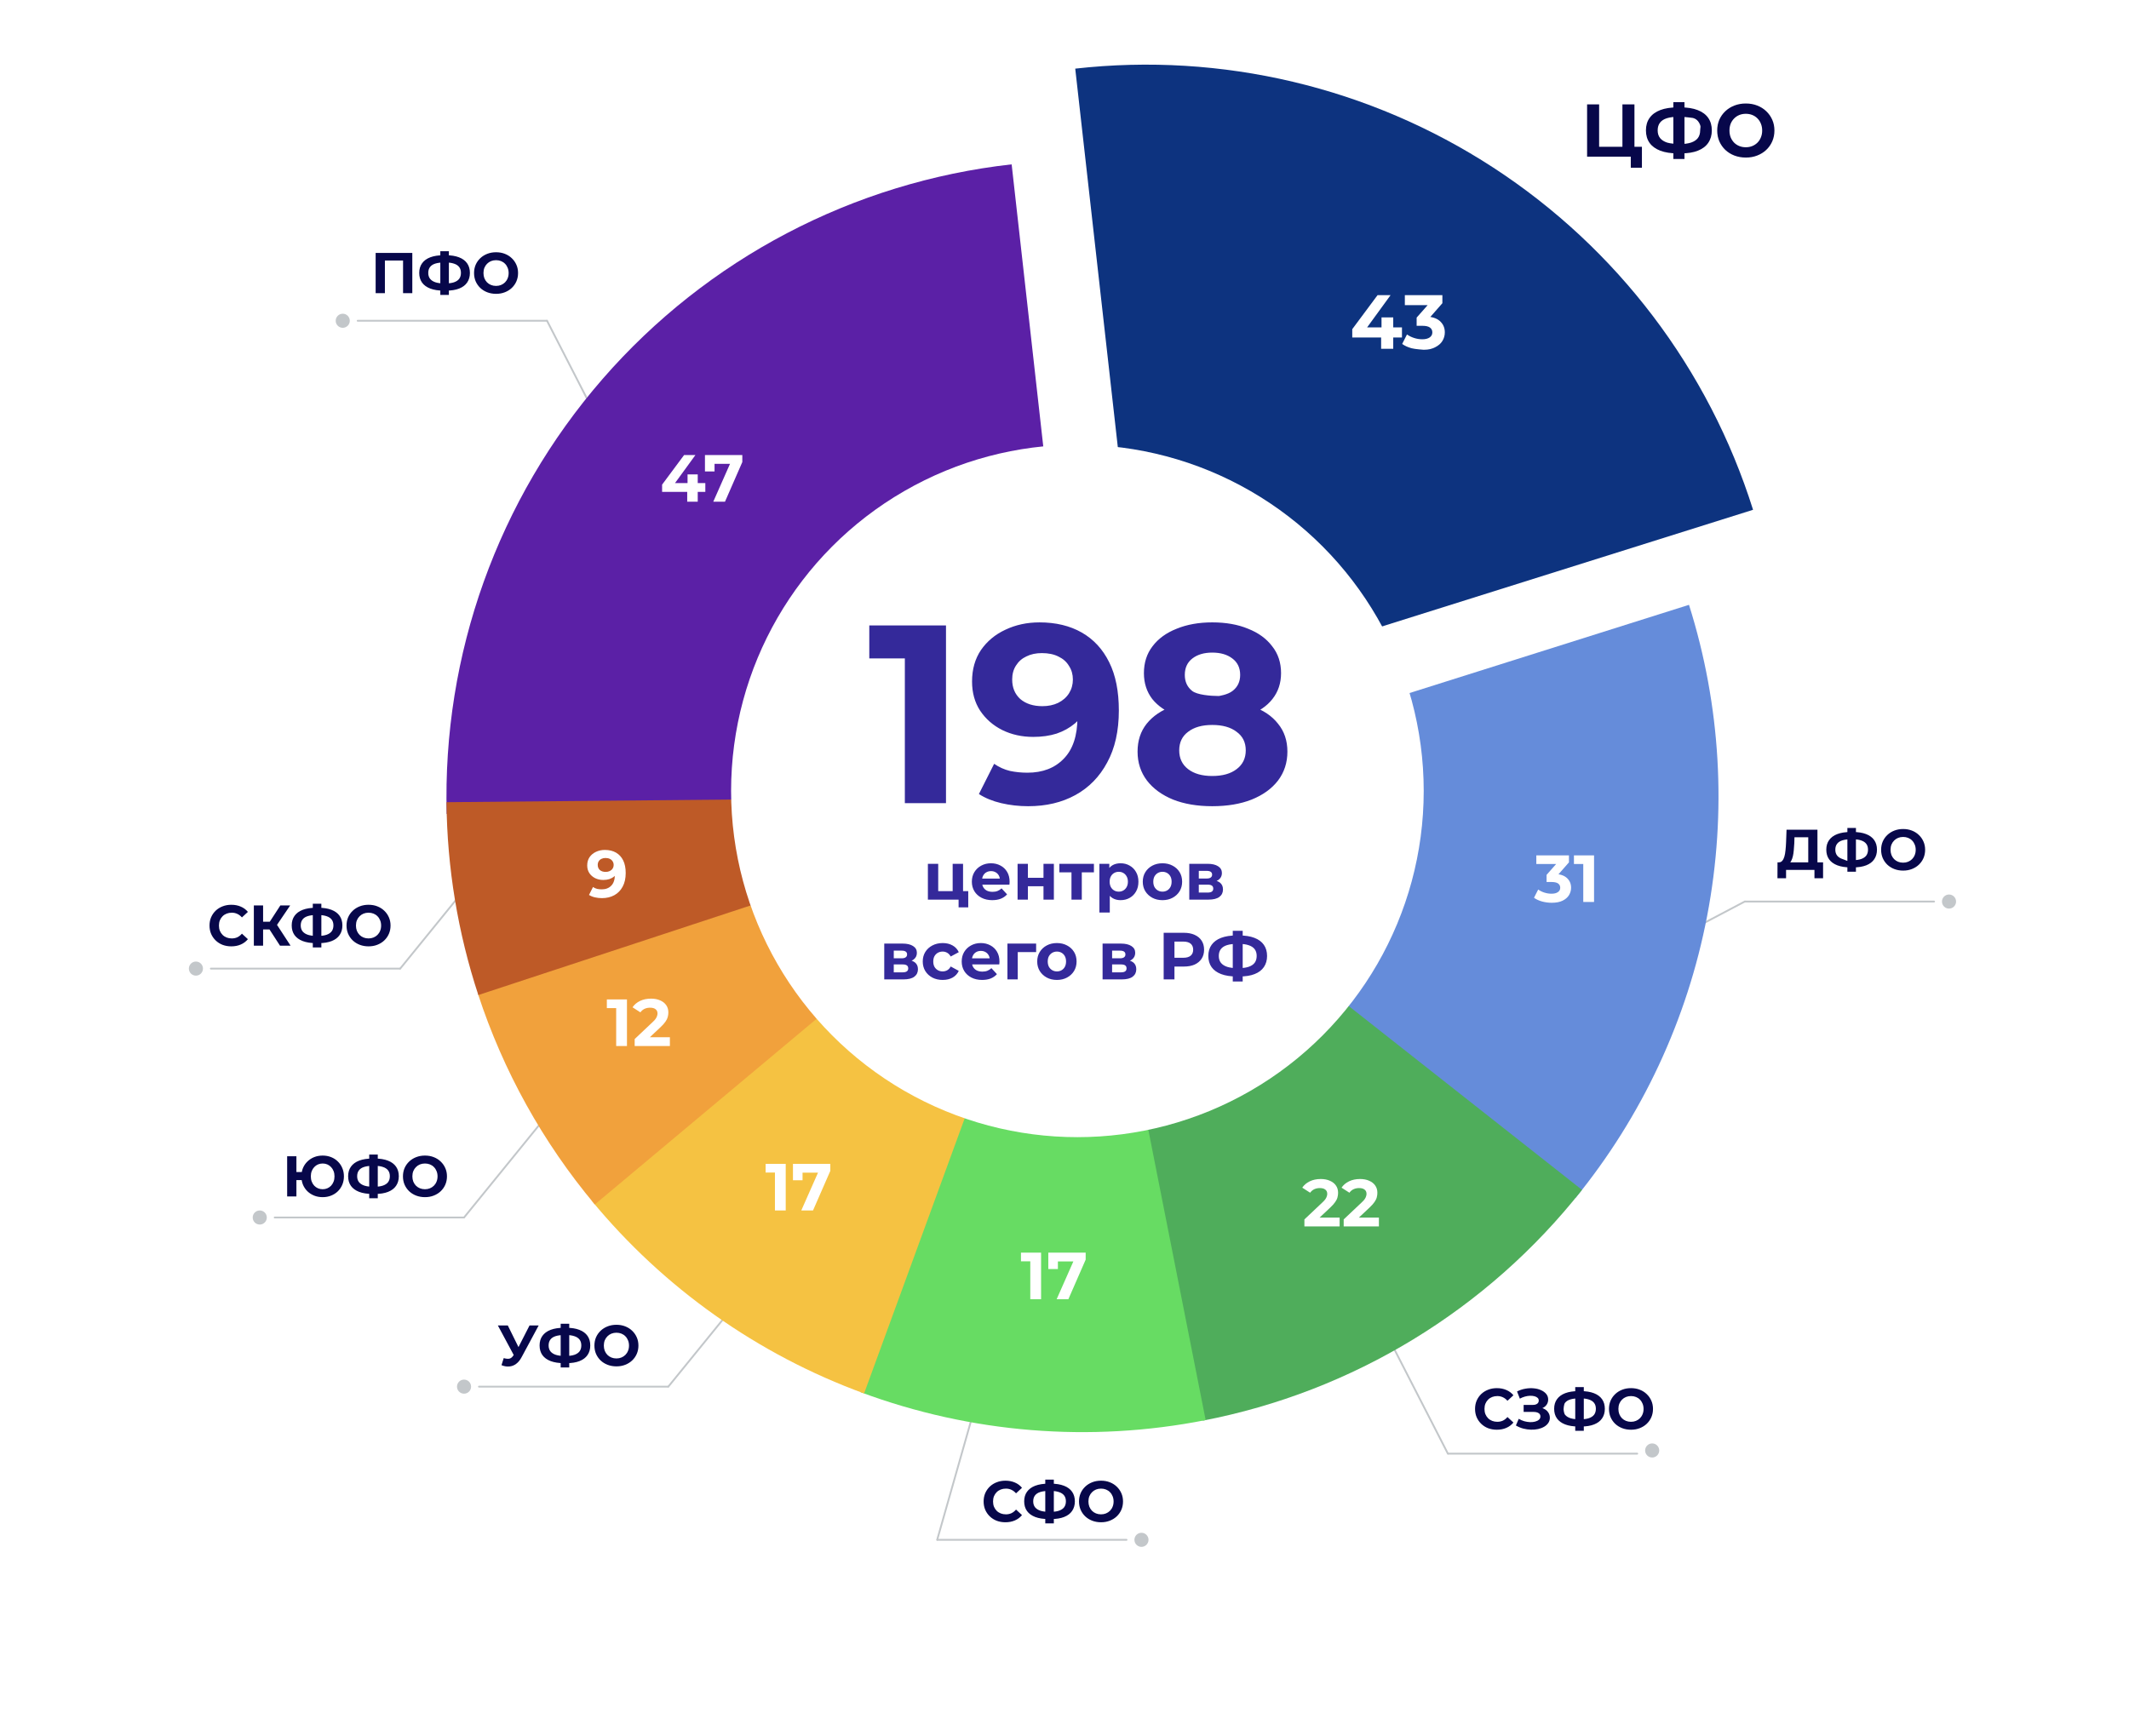 <svg id="round-cfo" xmlns="http://www.w3.org/2000/svg" xmlns:xlink="http://www.w3.org/1999/xlink" viewBox="0 0 667 544" shape-rendering="geometricPrecision" text-rendering="geometricPrecision"><defs><filter id="round-cfo-s-ellipse1-filter" x="-150%" width="400%" y="-150%" height="400%"><feComponentTransfer id="round-cfo-s-ellipse1-filter-opacity-0" result="result"><feFuncA id="round-cfo-s-ellipse1-filter-opacity-0-A" type="table" tableValues="0 1"/></feComponentTransfer></filter><filter id="round-cfo-s-ellipse2-filter" x="-150%" width="400%" y="-150%" height="400%"><feComponentTransfer id="round-cfo-s-ellipse2-filter-opacity-0" result="result"><feFuncA id="round-cfo-s-ellipse2-filter-opacity-0-A" type="table" tableValues="0 1"/></feComponentTransfer></filter><filter id="round-cfo-s-ellipse3-filter" x="-150%" width="400%" y="-150%" height="400%"><feComponentTransfer id="round-cfo-s-ellipse3-filter-opacity-0" result="result"><feFuncA id="round-cfo-s-ellipse3-filter-opacity-0-A" type="table" tableValues="0 1"/></feComponentTransfer></filter><filter id="round-cfo-s-ellipse4-filter" x="-150%" width="400%" y="-150%" height="400%"><feComponentTransfer id="round-cfo-s-ellipse4-filter-opacity-0" result="result"><feFuncA id="round-cfo-s-ellipse4-filter-opacity-0-A" type="table" tableValues="0 1"/></feComponentTransfer></filter><filter id="round-cfo-s-ellipse5-filter" x="-150%" width="400%" y="-150%" height="400%"><feComponentTransfer id="round-cfo-s-ellipse5-filter-opacity-0" result="result"><feFuncA id="round-cfo-s-ellipse5-filter-opacity-0-A" type="table" tableValues="0 1"/></feComponentTransfer></filter><filter id="round-cfo-s-ellipse6-filter" x="-150%" width="400%" y="-150%" height="400%"><feComponentTransfer id="round-cfo-s-ellipse6-filter-opacity-0" result="result"><feFuncA id="round-cfo-s-ellipse6-filter-opacity-0-A" type="table" tableValues="0 1"/></feComponentTransfer></filter><filter id="round-cfo-s-ellipse7-filter" x="-150%" width="400%" y="-150%" height="400%"><feComponentTransfer id="round-cfo-s-ellipse7-filter-opacity-0" result="result"><feFuncA id="round-cfo-s-ellipse7-filter-opacity-0-A" type="table" tableValues="0 1"/></feComponentTransfer></filter><filter id="round-cfo-s-ellipse8-filter" x="-150%" width="400%" y="-150%" height="400%"><feComponentTransfer id="round-cfo-s-ellipse8-filter-opacity-0" result="result"><feFuncA id="round-cfo-s-ellipse8-filter-opacity-0-A" type="table" tableValues="0 1"/></feComponentTransfer></filter></defs><g id="round-cfo-s-g1" transform="translate(49.997 50.521)"><g id="round-cfo-u-pointer" transform="matrix(.287 0 0 0.287 523.438 225.632)"><ellipse id="round-cfo-s-ellipse1" rx="13.291" ry="13.291" transform="matrix(.52 0 0 0.52 129.544 22.167)" filter="url(#round-cfo-s-ellipse1-filter)" fill="#c3c7ca" stroke="#c3c7ca" stroke-width="3" stroke-miterlimit="1"/><line id="round-cfo-u-line-1" x1="39.07" y1="0" x2="-167.37" y2="0" transform="translate(74.171 22.167)" fill="none" stroke="#c3c7ca" stroke-width="2" stroke-linecap="round"/><line id="round-cfo-u-line-2" x1="20.773" y1="-38.916" x2="-89.475" y2="19.21" transform="translate(-114.227 61.084)" fill="none" stroke="#c3c7ca" stroke-width="2" stroke-linecap="round" stroke-linejoin="round"/></g><g id="round-cfo-u-pointer2" transform="matrix(.287 0 0 0.287 447.438 18.632)"><ellipse id="round-cfo-s-ellipse2" rx="13.291" ry="13.291" transform="matrix(.52 0 0 0.52 129.544 22.167)" opacity="0" filter="url(#round-cfo-s-ellipse2-filter)" fill="#c3c7ca" stroke="#c3c7ca" stroke-width="3" stroke-miterlimit="1"/><line id="round-cfo-u-line-12" x1="39.07" y1="0" x2="-167.37" y2="0" transform="translate(74.171 22.167)" opacity="0" fill="none" stroke="#c3c7ca" stroke-width="2" stroke-linecap="round"/><line id="round-cfo-u-line-22" x1="20.773" y1="-38.916" x2="-77.171" y2="152.084" transform="translate(-114.227 61.084)" fill="none" stroke="#c3c7ca" stroke-width="2" stroke-linecap="round" stroke-linejoin="round"/></g><g id="round-cfo-u-pointer3" transform="matrix(-.287 0 0 0.287 94.562 43.632)"><ellipse id="round-cfo-s-ellipse3" rx="13.291" ry="13.291" transform="matrix(.52 0 0 0.52 129.544 22.167)" filter="url(#round-cfo-s-ellipse3-filter)" fill="#c3c7ca" stroke="#c3c7ca" stroke-width="3" stroke-miterlimit="1"/><line id="round-cfo-u-line-13" x1="39.07" y1="0" x2="-167.37" y2="0" transform="translate(74.171 22.167)" fill="none" stroke="#c3c7ca" stroke-width="2" stroke-linecap="round"/><line id="round-cfo-u-line-23" x1="20.773" y1="-38.916" x2="-77.171" y2="152.084" transform="translate(-114.227 61.084)" fill="none" stroke="#c3c7ca" stroke-width="2" stroke-linecap="round" stroke-linejoin="round"/></g><g id="round-cfo-u-pointer4" transform="matrix(.287 0 0-.287 430.438 411.368)"><ellipse id="round-cfo-s-ellipse4" rx="13.291" ry="13.291" transform="matrix(.52 0 0 0.52 129.544 25.648)" filter="url(#round-cfo-s-ellipse4-filter)" fill="#c3c7ca" stroke="#c3c7ca" stroke-width="3" stroke-miterlimit="1"/><line id="round-cfo-u-line-14" x1="39.07" y1="0" x2="-167.37" y2="0" transform="translate(74.171 22.167)" fill="none" stroke="#c3c7ca" stroke-width="2" stroke-linecap="round"/><line id="round-cfo-u-line-24" x1="20.773" y1="-38.916" x2="-77.171" y2="152.084" transform="translate(-114.227 61.084)" fill="none" stroke="#c3c7ca" stroke-width="2" stroke-linecap="round" stroke-linejoin="round"/></g><g id="round-cfo-u-pointer5" transform="matrix(.287 0 0-.287 270.438 438.368)"><ellipse id="round-cfo-s-ellipse5" rx="13.291" ry="13.291" transform="matrix(.52 0 0 0.52 129.544 22.167)" filter="url(#round-cfo-s-ellipse5-filter)" fill="#c3c7ca" stroke="#c3c7ca" stroke-width="3" stroke-miterlimit="1"/><line id="round-cfo-u-line-15" x1="39.07" y1="0" x2="-167.37" y2="0" transform="translate(74.171 22.167)" fill="none" stroke="#c3c7ca" stroke-width="2" stroke-linecap="round"/><line id="round-cfo-u-line-25" x1="20.773" y1="-38.916" x2="79.993" y2="169.284" transform="translate(-114.227 61.084)" fill="none" stroke="#c3c7ca" stroke-width="2" stroke-linecap="round" stroke-linejoin="round"/></g><g id="round-cfo-u-pointer6" transform="matrix(-.287 0 0-.287 132.562 390.368)"><ellipse id="round-cfo-s-ellipse6" rx="13.291" ry="13.291" transform="matrix(.52 0 0 0.52 129.544 22.167)" filter="url(#round-cfo-s-ellipse6-filter)" fill="#c3c7ca" stroke="#c3c7ca" stroke-width="3" stroke-miterlimit="1"/><line id="round-cfo-u-line-16" x1="39.07" y1="0" x2="-167.37" y2="0" transform="translate(74.171 22.167)" fill="none" stroke="#c3c7ca" stroke-width="2" stroke-linecap="round"/><line id="round-cfo-u-line-26" x1="20.773" y1="-38.916" x2="-83.438" y2="89.362" transform="translate(-114.227 61.084)" fill="none" stroke="#c3c7ca" stroke-width="2" stroke-linecap="round" stroke-linejoin="round"/></g><g id="round-cfo-u-pointer7" transform="matrix(-.287 0 0-.287 68.562 337.368)"><ellipse id="round-cfo-s-ellipse7" rx="13.291" ry="13.291" transform="matrix(.52 0 0 0.52 129.544 22.167)" filter="url(#round-cfo-s-ellipse7-filter)" fill="#c3c7ca" stroke="#c3c7ca" stroke-width="3" stroke-miterlimit="1"/><line id="round-cfo-u-line-17" x1="39.07" y1="0" x2="-167.37" y2="0" transform="translate(74.171 22.167)" fill="none" stroke="#c3c7ca" stroke-width="2" stroke-linecap="round"/><line id="round-cfo-u-line-27" x1="20.773" y1="-38.916" x2="-83.438" y2="89.362" transform="translate(-114.227 61.084)" fill="none" stroke="#c3c7ca" stroke-width="2" stroke-linecap="round" stroke-linejoin="round"/></g><g id="round-cfo-u-pointer8" transform="matrix(-.287 0 0-.287 48.562 259.368)"><ellipse id="round-cfo-s-ellipse8" rx="13.291" ry="13.291" transform="matrix(.52 0 0 0.52 129.544 22.167)" filter="url(#round-cfo-s-ellipse8-filter)" fill="#c3c7ca" stroke="#c3c7ca" stroke-width="3" stroke-miterlimit="1"/><line id="round-cfo-u-line-18" x1="39.07" y1="0" x2="-167.37" y2="0" transform="translate(74.171 22.167)" fill="none" stroke="#c3c7ca" stroke-width="2" stroke-linecap="round"/><line id="round-cfo-u-line-28" x1="20.773" y1="-38.916" x2="-83.438" y2="89.362" transform="translate(-114.227 61.084)" fill="none" stroke="#c3c7ca" stroke-width="2" stroke-linecap="round" stroke-linejoin="round"/></g><g id="round-cfo-u-diagram"><g id="round-cfo-u-static" transform="translate(89.155-.261)"><path id="round-cfo-s-path1" d="M0.797,204.802C-0.592,154.86,16.83,106.22,49.611,68.517C82.392,30.815,128.14,6.803,177.79,1.24L199.981,199.261L0.797,204.802Z" fill="#5b20a6"/><g id="round-cfo-u-cfo" transform="translate(20-30)"><path id="round-cfo-u-parh-cfo" d="M177.712,1.248c45.937-5.166,92.241,5.8,130.982,31.021s67.507,63.126,81.373,107.224L199.981,199.261L177.712,1.248Z" fill="#0d337f"/><path id="round-cfo-u-num" d="M359.149,77.887v-2.274l6.885-9.264h3.547l-6.739,9.264-1.648-.48h11.496v2.754h-13.541Zm7.866,3.067v-3.067l.104-2.754v-2.733h3.193v8.555h-3.297Zm11.602.267c0,0-2.326-.149-3.327-.413-1.002-.278-1.85-.668-2.546-1.169l1.315-2.587c.556.403,1.203.723,1.94.96.738.236,1.482.355,2.233.355.848,0,1.516-.167,2.003-.501.487-.334.73-.793.73-1.377c0-.556-.215-.995-.647-1.315-.431-.32-1.126-.48-2.086-.48h-1.544v-2.232l4.069-4.611.375,1.21h-7.657v-2.712h10.224v2.191l-4.048,4.611-1.711-.981h.98c1.795,0,3.151.403,4.069,1.21s1.377,1.843,1.377,3.109c0,.821-.215,1.593-.647,2.316-.431.71-1.092,1.287-1.982,1.732s-1.729.684-3.12.684Z" transform="matrix(1.15 0 0 1.15-148.521-4.063)" fill="#fff"/></g><path id="round-cfo-s-path2" d="M389.998,139.274c9.949,31.513,11.903,65.006,5.688,97.462-6.215,32.457-20.404,62.858-41.291,88.466L199.981,199.261l190.017-59.987Z" fill="#658cda"/><path id="round-cfo-s-path3" d="M356.479,322.603c-29.631,37.596-71.805,63.269-118.81,72.323L199.981,199.261L356.479,322.603Z" fill="#4fad5b"/><path id="round-cfo-s-path4" d="M238.572,394.749c-36.145,7.136-73.561,4.11-108.09-8.74l69.499-186.748l38.591,195.488Z" fill="#67dc63"/><path id="round-cfo-s-path5" d="M131.561,386.407c-33.328-12.184-62.797-33.048-85.363-60.434L199.981,199.261l-68.42,187.146Z" fill="#f5c242"/><path id="round-cfo-s-path6" d="M47.197,327.176c-16.283-19.449-28.703-41.828-36.593-65.935l189.377-61.98L47.197,327.176Z" fill="#f1a13c"/><path id="round-cfo-s-path7" d="M10.706,261.551c-6.42-19.509-9.786-39.893-9.977-60.43L199.981,199.261L10.706,261.551Z" fill="#be5a27"/></g></g><g id="round-cfo-u-num2"><path id="round-cfo-u-num4" d="M428.656,232.378c-1.015,0-2.024-.132-3.025-.397-1.002-.278-1.85-.667-2.546-1.168l1.315-2.587c.556.403,1.203.723,1.94.959.737.237,1.481.355,2.233.355.848,0,1.516-.167,2.003-.501.486-.333.73-.792.73-1.377c0-.556-.216-.994-.647-1.314s-1.127-.48-2.086-.48h-1.544v-2.233l4.068-4.611.376,1.21h-7.658v-2.712h10.224v2.191l-4.048,4.611-1.711-.981h.981c1.794,0,3.151.404,4.069,1.21.918.807,1.377,1.844,1.377,3.109c0,.821-.216,1.593-.647,2.316-.431.71-1.092,1.287-1.982,1.732s-2.031.668-3.422.668Zm9.865-.251v-13.353l1.46,1.46h-4.381v-2.712h6.301v14.605h-3.38Z" transform="translate(7.507 0)" fill="#fff"/><path id="round-cfo-u-num5" d="M362.543,333.796v-2.191l5.633-5.32c.445-.404.772-.765.981-1.085.208-.32.348-.612.417-.877.084-.264.125-.507.125-.73c0-.584-.201-1.029-.605-1.335-.389-.32-.967-.48-1.732-.48-.612,0-1.182.118-1.711.355-.514.236-.952.605-1.314,1.105l-2.462-1.585c.556-.835,1.335-1.496,2.337-1.982c1.001-.487,2.156-.731,3.463-.731c1.085,0,2.031.181,2.838.543.821.347,1.454.841,1.899,1.481.459.64.688,1.405.688,2.295c0,.473-.062.946-.188,1.419-.111.459-.347.946-.709,1.461-.348.514-.862,1.092-1.544,1.731l-4.674,4.403-.647-1.231h8.242v2.754h-11.037Zm12.307,0v-2.191l5.633-5.32c.445-.404.772-.765.981-1.085s.348-.612.417-.877c.084-.264.125-.507.125-.73c0-.584-.201-1.029-.605-1.335-.389-.32-.966-.48-1.731-.48-.613,0-1.183.118-1.711.355-.515.236-.953.605-1.315,1.105l-2.462-1.585c.556-.835,1.335-1.496,2.337-1.982c1.001-.487,2.156-.731,3.463-.731c1.085,0,2.031.181,2.838.543.821.347,1.454.841,1.899,1.481.459.64.688,1.405.688,2.295c0,.473-.062.946-.187,1.419-.112.459-.348.946-.71,1.461-.348.514-.862,1.092-1.544,1.731l-4.674,4.403-.646-1.231h8.241v2.754h-11.037Z" transform="translate(-3.881 0)" fill="#fff"/><path id="round-cfo-u-num6" d="M271.156,356.623v-13.354l1.46,1.46h-4.381v-2.712h6.301v14.606h-3.38Zm8.254,0l5.884-13.312.876,1.46h-7.866l1.503-1.586v3.965h-3.005v-5.133h11.705v2.191l-5.425,12.415h-3.672Z" transform="translate(1.629 0)" fill="#fff"/><path id="round-cfo-u-num7" d="M187.758,328.802v-13.353l1.46,1.46h-4.382v-2.712h6.302v14.605h-3.38Zm8.254,0l5.884-13.311.876,1.46h-7.866l1.502-1.586v3.965h-3.004v-5.133h11.705v2.191l-5.425,12.414h-3.672Z" transform="translate(5.028 0)" fill="#fff"/><path id="round-cfo-u-num8" d="M148.626,277.273v-13.354l1.461,1.461h-4.382v-2.713h6.301v14.606h-3.38Zm5.792,0v-2.191l5.634-5.32c.445-.404.772-.766.98-1.085.209-.32.348-.612.418-.877.083-.264.125-.507.125-.73c0-.584-.202-1.029-.605-1.335-.39-.32-.967-.48-1.732-.48-.612,0-1.182.118-1.711.354-.515.237-.953.605-1.314,1.106l-2.462-1.586c.556-.834,1.335-1.495,2.336-1.982c1.002-.487,2.156-.73,3.464-.73c1.085,0,2.031.181,2.838.543.82.347,1.453.841,1.898,1.481.459.64.689,1.405.689,2.295c0,.473-.063.946-.188,1.419-.111.459-.348.946-.709,1.46-.348.515-.863,1.092-1.544,1.732l-4.674,4.403-.647-1.231h8.242v2.754h-11.038Z" transform="translate(-5.58 0)" fill="#fff"/><path id="round-cfo-u-num9" d="M138.386,215.819c1.349,0,2.511.278,3.484.834.974.557,1.725,1.37,2.254,2.441.528,1.058.793,2.379.793,3.965c0,1.683-.32,3.109-.96,4.277-.626,1.169-1.495,2.059-2.608,2.671s-2.407.918-3.881.918c-.765,0-1.502-.084-2.212-.25-.709-.167-1.321-.418-1.836-.752l1.252-2.483c.403.279.835.473,1.294.585.459.097.939.146,1.439.146c1.252,0,2.247-.383,2.984-1.148.751-.765,1.127-1.899,1.127-3.401c0-.25-.007-.528-.021-.834s-.049-.612-.104-.918l.918.876c-.237.542-.571,1.001-1.002,1.377-.431.362-.932.64-1.502.835-.571.18-1.21.271-1.92.271-.932,0-1.78-.188-2.545-.564-.751-.375-1.357-.904-1.816-1.585-.445-.682-.667-1.482-.667-2.4c0-1.001.243-1.864.73-2.587.501-.723,1.168-1.28,2.003-1.669.849-.404,1.781-.605,2.796-.605Zm.209,2.524c-.487,0-.911.091-1.273.272-.362.166-.647.417-.856.751-.208.32-.313.702-.313,1.147c0,.668.223,1.204.668,1.607.459.389,1.064.584,1.815.584.487,0,.918-.09,1.294-.271.389-.195.689-.459.897-.793.209-.334.313-.709.313-1.127c0-.417-.104-.786-.313-1.106-.195-.333-.48-.591-.855-.772-.376-.194-.835-.292-1.377-.292Z" transform="translate(1.113 0)" fill="#fff"/><path id="round-cfo-u-num10" d="M160.495,103.621v-2.275l6.885-9.264h3.547l-6.739,9.264-1.649-.48h11.497v2.755h-13.541Zm7.866,3.067v-3.067l.104-2.755v-2.733h3.192v8.555h-3.296Zm8.167,0l5.884-13.312.876,1.46h-7.866l1.503-1.586v3.964h-3.005v-5.133h11.705v2.191L180.2,106.688h-3.672Z" transform="translate(-3.06 0)" fill="#fff"/></g><g id="round-cfo-s-g2" transform="translate(0 0)"><path id="round-cfo-s-path8" d="M427.824,17v-12.6h2.898v10.224h5.616v-10.224h2.898v12.6h-11.412Zm10.53,2.664v-3.348l.63.684h-2.646v-2.376h4.698v5.04h-2.682Zm11.265-3.456c-1.632,0-3.018-.216-4.158-.648-1.128-.432-1.986-1.056-2.574-1.872-.588-.828-.882-1.836-.882-3.024s.294-2.19.882-3.006c.588-.828,1.446-1.458,2.574-1.89c1.14-.432,2.526-.648,4.158-.648.024,0,.09,0,.198,0c.12,0,.234,0,.342,0c.12,0,.186,0,.198,0c1.62,0,2.988.216,4.104.648c1.128.432,1.98,1.062,2.556,1.89s.864,1.83.864,3.006c0,1.164-.288,2.166-.864,3.006-.564.828-1.398,1.458-2.502,1.89-1.092.432-2.43.648-4.014.648-.036,0-.12,0-.252,0s-.264,0-.396,0c-.12,0-.198,0-.234,0Zm.738-2.25c0,0-.384,0-.324,0s.102,0,.126,0c1.104,0,2.016-.12,2.736-.36.732-.252,1.278-.618,1.638-1.098.36-.492.54-1.11.54-1.854s.302-.81-.269-1.836-1.566-1.152-1.566-1.152-1.963-.27-3.043-.27c-.024,0-.072,0-.144,0-.06,0-.114,0-.162,0-1.14,0-2.082.114-2.826.342s-1.302.588-1.674,1.08c-.372.48-.558,1.098-.558,1.854s.198,1.38.594,1.872c.396.48.966.84,1.71,1.08.756.228,2.142.342,3.222.342Zm-1.746.486q0,0,0-10.584h2.682v13.698c0,0-2.682,0-2.682,0s0-3.114,0-3.114Zm17.481,2.772c-.996,0-1.92-.162-2.772-.486-.84-.324-1.572-.78-2.196-1.368-.612-.588-1.092-1.278-1.44-2.07-.336-.792-.504-1.656-.504-2.592s.168-1.8.504-2.592c.348-.792.834-1.482,1.458-2.07s1.356-1.044,2.196-1.368s1.752-.486,2.736-.486c.996,0,1.908.162,2.736.486.84.324,1.566.78,2.178,1.368.624.588,1.11,1.278,1.458,2.07.348.78.522,1.644.522,2.592c0,.936-.174,1.806-.522,2.61-.348.792-.834,1.482-1.458,2.07-.612.576-1.338,1.026-2.178,1.35-.828.324-1.734.486-2.718.486Zm-.018-2.484c.564,0,1.08-.096,1.548-.288.48-.192.9-.468,1.26-.828s.636-.786.828-1.278c.204-.492.306-1.038.306-1.638s-.102-1.146-.306-1.638c-.192-.492-.468-.918-.828-1.278-.348-.36-.762-.636-1.242-.828s-1.002-.288-1.566-.288-1.086.096-1.566.288c-.468.192-.882.468-1.242.828s-.642.786-.846,1.278c-.192.492-.288,1.038-.288,1.638c0,.588.096,1.134.288,1.638.204.492.48.918.828,1.278.36.36.78.636,1.26.828s1.002.288,1.566.288Z" transform="matrix(1.3 0 0 1.3-108.943-23.529)" fill="#07074a"/><path id="round-cfo-s-path9" d="M528.068,249.774v-7.918h-4.32l-.054,1.836c-.036.78-.09,1.518-.162,2.214-.06.696-.156,1.332-.288,1.908-.132.564-.306,1.044-.522,1.44-.204.396-.462.678-.774.846l-3.114-.396c.432.012.786-.138,1.062-.45.288-.312.516-.75.684-1.314.168-.576.288-1.248.36-2.016.084-.768.144-1.602.18-2.502l.144-3.942h9.684v11.304l-2.88-1.01ZM518.42,254.69l.018-4.986h14.274v4.986h-2.7v-2.61h-8.892v2.61h-2.7Zm22.915-3.402c-1.632,0-3.018-.216-4.158-.648-1.128-.432-1.986-1.056-2.574-1.872-.588-.828-.882-1.836-.882-3.024s.294-2.19.882-3.006c.588-.828,1.446-1.458,2.574-1.89c1.14-.432,2.526-.648,4.158-.648.024,0,.09,0,.198,0c.12,0,.234,0,.342,0c.12,0,.186,0,.198,0c1.62,0,2.988.216,4.104.648c1.128.432,1.98,1.062,2.556,1.89s.864,1.83.864,3.006c0,1.164-.288,2.166-.864,3.006-.564.828-1.398,1.458-2.502,1.89-1.092.432-2.43.648-4.014.648-.036,0-.12,0-.252,0s-.264,0-.396,0c-.12,0-.198,0-.234,0Zm0-1.881c0,0,.354-.369.414-.369s.102,0,.126,0c1.104,0,2.016-.12,2.736-.36.732-.252,1.278-.618,1.638-1.098.36-.492.54-1.11.54-1.854s-.186-1.356-.558-1.836-.918-.834-1.638-1.062c-.708-.24-1.602-.36-2.682-.36-.024,0-.072,0-.144,0-.06,0-.114,0-.162,0-1.14,0-2.082.114-2.826.342s-1.302.588-1.674,1.08c-.372.48-.558,1.098-.558,1.854s.198,1.38.594,1.872c.396.48.966.84,1.71,1.08.756.228,1.404.711,2.484.711ZM540.327,252.638v-13.698h2.682v13.698h-2.682Zm17.482-.342c-.996,0-1.92-.162-2.772-.486-.84-.324-1.572-.78-2.196-1.368-.612-.588-1.092-1.278-1.44-2.07-.336-.792-.504-1.656-.504-2.592s.168-1.8.504-2.592c.348-.792.834-1.482,1.458-2.07s1.356-1.044,2.196-1.368s1.752-.486,2.736-.486c.996,0,1.908.162,2.736.486.84.324,1.566.78,2.178,1.368.624.588,1.11,1.278,1.458,2.07.348.78.522,1.644.522,2.592c0,.936-.174,1.806-.522,2.61-.348.792-.834,1.482-1.458,2.07-.612.576-1.338,1.026-2.178,1.35-.828.324-1.734.486-2.718.486Zm-.018-2.484c.564,0,1.08-.096,1.548-.288.48-.192.9-.468,1.26-.828s.636-.786.828-1.278c.204-.492.306-1.038.306-1.638s-.102-1.146-.306-1.638c-.192-.492-.468-.918-.828-1.278-.348-.36-.762-.636-1.242-.828s-1.002-.288-1.566-.288-1.086.096-1.566.288c-.468.192-.882.468-1.242.828s-.642.786-.846,1.278c-.192.492-.288,1.038-.288,1.638c0,.588.096,1.134.288,1.638.204.492.48.918.828,1.278.36.36.78.636,1.26.828s1.002.288,1.566.288Z" transform="translate(-11.552-30)" fill="#07074a"/><path id="round-cfo-s-path10" d="M412.351,415.042c-.972,0-1.878-.156-2.718-.468-.828-.324-1.548-.78-2.16-1.368s-1.092-1.278-1.44-2.07c-.336-.792-.504-1.662-.504-2.61s.168-1.818.504-2.61c.348-.792.828-1.482,1.44-2.07.624-.588,1.35-1.038,2.178-1.35.828-.324,1.734-.486,2.718-.486c1.092,0,2.076.192,2.952.576.888.372,1.632.924,2.232,1.656l-1.872,1.728c-.432-.492-.912-.858-1.44-1.098-.528-.252-1.104-.378-1.728-.378-.588,0-1.128.096-1.62.288s-.918.468-1.278.828-.642.786-.846,1.278c-.192.492-.288,1.038-.288,1.638s.096,1.146.288,1.638c.204.492.486.918.846,1.278s.786.636,1.278.828s1.032.288,1.62.288c.624,0,1.2-.12,1.728-.36.528-.252,1.008-.63,1.44-1.134l1.872,1.728c-.6.732-1.344,1.29-2.232,1.674-.876.384-1.866.576-2.97.576Zm5.969-1.332l.9-2.088c.54.324,1.116.576,1.728.756.624.168,1.23.264,1.818.288.6.012,1.14-.048,1.62-.18.492-.132.882-.33,1.17-.594.3-.264.45-.6.45-1.008c0-.48-.198-.834-.594-1.062-.396-.24-.924-.36-1.584-.36h-3.078v-2.196h2.862c.588,0,1.044-.12,1.368-.36.336-.24.504-.57.504-.99c0-.36-.12-.648-.36-.864-.24-.228-.57-.396-.99-.504-.408-.108-.87-.156-1.386-.144s-1.05.096-1.602.252-1.08.372-1.584.648l-.882-2.25c.816-.42,1.674-.708,2.574-.864.912-.168,1.788-.21,2.628-.126.852.072,1.62.264,2.304.576.684.3,1.23.696,1.638,1.188s.612,1.074.612,1.746c0,.6-.156,1.134-.468,1.602s-.75.828-1.314,1.08c-.552.252-1.188.378-1.908.378l.072-.648c.84,0,1.566.144,2.178.432.624.276,1.104.666,1.44,1.17.348.492.522,1.062.522,1.71c0,.6-.162,1.14-.486,1.62-.312.468-.744.864-1.296,1.188s-1.182.564-1.89.72-1.464.222-2.268.198c-.792-.024-1.59-.138-2.394-.342-.804-.216-1.572-.54-2.304-.972Zm19.606.324c-1.632,0-3.018-.216-4.158-.648-1.128-.432-1.986-1.056-2.574-1.872-.588-.828-.882-1.836-.882-3.024s.294-2.19.882-3.006c.588-.828,1.446-1.458,2.574-1.89c1.14-.432,2.526-.648,4.158-.648.024,0,.09,0,.198,0c.12,0,.234,0,.342,0c.12,0,.186,0,.198,0c1.62,0,2.988.216,4.104.648c1.128.432,1.98,1.062,2.556,1.89s.864,1.83.864,3.006c0,1.164-.288,2.166-.864,3.006-.564.828-1.398,1.458-2.502,1.89-1.092.432-2.43.648-4.014.648-.036,0-.12,0-.252,0s-.264,0-.396,0c-.12,0-.198,0-.234,0Zm.27-2.25c.036,0,.084,0,.144,0s.102,0,.126,0c1.104,0,2.016-.12,2.736-.36.732-.252,1.278-.618,1.638-1.098.36-.492.54-1.11.54-1.854s-.186-1.356-.558-1.836-.918-.834-1.638-1.062c-.708-.24-1.602-.36-2.682-.36-.024,0-.072,0-.144,0-.06,0-.114,0-.162,0-1.14,0-2.082.114-2.826.342s-1.302.588-1.674,1.08c-.372.48-.437,1.998-.437,1.998s.077,1.236.473,1.728c.396.48.966.84,1.71,1.08.756.228,1.674.342,2.754.342Zm-1.278,3.6v-13.698h2.682v13.698h-2.682Zm17.482-.342c-.996,0-1.92-.162-2.772-.486-.84-.324-1.572-.78-2.196-1.368-.612-.588-1.092-1.278-1.44-2.07-.336-.792-.504-1.656-.504-2.592s.168-1.8.504-2.592c.348-.792.834-1.482,1.458-2.07s1.356-1.044,2.196-1.368s1.752-.486,2.736-.486c.996,0,1.908.162,2.736.486.84.324,1.566.78,2.178,1.368.624.588,1.11,1.278,1.458,2.07.348.78.522,1.644.522,2.592c0,.936-.174,1.806-.522,2.61-.348.792-.834,1.482-1.458,2.07-.612.576-1.338,1.026-2.178,1.35-.828.324-1.734.486-2.718.486Zm-.018-2.484c.564,0,1.08-.096,1.548-.288.48-.192.9-.468,1.26-.828s.636-.786.828-1.278c.204-.492.306-1.038.306-1.638s-.102-1.146-.306-1.638c-.192-.492-.468-.918-.828-1.278-.348-.36-.762-.636-1.242-.828s-1.002-.288-1.566-.288-1.086.096-1.566.288c-.468.192-.882.468-1.242.828s-.642.786-.846,1.278c-.192.492-.288,1.038-.288,1.638c0,.588.096,1.134.288,1.638.204.492.48.918.828,1.278.36.36.78.636,1.26.828s1.002.288,1.566.288Z" transform="translate(6.598-17.535)" fill="#07074a"/><path id="round-cfo-s-path11" d="M261.465,437.994c-.972,0-1.878-.156-2.718-.468-.828-.324-1.548-.78-2.16-1.368s-1.092-1.278-1.44-2.07c-.336-.792-.504-1.662-.504-2.61s.168-1.818.504-2.61c.348-.792.828-1.482,1.44-2.07.624-.588,1.35-1.038,2.178-1.35.828-.324,1.734-.486,2.718-.486c1.092,0,2.076.192,2.952.576.888.372,1.632.924,2.232,1.656l-1.872,1.728c-.432-.492-.912-.858-1.44-1.098-.528-.252-1.104-.378-1.728-.378-.588,0-1.128.096-1.62.288s-.918.468-1.278.828-.642.786-.846,1.278c-.192.492-.288,1.038-.288,1.638s.096,1.146.288,1.638c.204.492.486.918.846,1.278s.786.636,1.278.828s1.032.288,1.62.288c.624,0,1.2-.12,1.728-.36.528-.252,1.008-.63,1.44-1.134l1.872,1.728c-.6.732-1.344,1.29-2.232,1.674-.876.384-1.866.576-2.97.576Zm13.499-1.008c-1.632,0-3.018-.216-4.158-.648-1.128-.432-1.986-1.056-2.574-1.872-.588-.828-.882-1.836-.882-3.024s.294-2.19.882-3.006c.588-.828,1.446-1.458,2.574-1.89c1.14-.432,2.526-.648,4.158-.648.024,0,.09,0,.198,0c.12,0,.234,0,.342,0c.12,0,.186,0,.198,0c1.62,0,2.988.216,4.104.648c1.128.432,1.98,1.062,2.556,1.89s.864,1.83.864,3.006c0,1.164-.288,2.166-.864,3.006-.564.828-1.398,1.458-2.502,1.89-1.092.432-2.43.648-4.014.648-.036,0-.12,0-.252,0s-.264,0-.396,0c-.12,0-.198,0-.234,0Zm.27-2.25c.036,0,.084,0,.144,0s.102,0,.126,0c1.104,0,2.016-.12,2.736-.36.732-.252,1.278-.618,1.638-1.098.36-.492.54-1.11.54-1.854s-.186-1.356-.558-1.836-.918-.834-1.638-1.062c-.708-.24-1.602-.36-2.682-.36-.024,0-.072,0-.144,0-.06,0-.114,0-.162,0-1.14,0-2.082.114-2.826.342s-1.302.588-1.674,1.08c-.372.48-.558,1.098-.558,1.854s.198,1.38.594,1.872c.396.48.966.84,1.71,1.08.756.228,1.674.342,2.754.342Zm-1.278,3.6v-13.698h2.682v13.698h-2.682Zm17.482-.342c-.996,0-1.92-.162-2.772-.486-.84-.324-1.572-.78-2.196-1.368-.612-.588-1.092-1.278-1.44-2.07-.336-.792-.504-1.656-.504-2.592s.168-1.8.504-2.592c.348-.792.834-1.482,1.458-2.07s1.356-1.044,2.196-1.368s1.752-.486,2.736-.486c.996,0,1.908.162,2.736.486.84.324,1.566.78,2.178,1.368.624.588,1.11,1.278,1.458,2.07.348.78.522,1.644.522,2.592c0,.936-.174,1.806-.522,2.61-.348.792-.834,1.482-1.458,2.07-.612.576-1.338,1.026-2.178,1.35-.828.324-1.734.486-2.718.486Zm-.018-2.484c.564,0,1.08-.096,1.548-.288.48-.192.9-.468,1.26-.828s.636-.786.828-1.278c.204-.492.306-1.038.306-1.638s-.102-1.146-.306-1.638c-.192-.492-.468-.918-.828-1.278-.348-.36-.762-.636-1.242-.828s-1.002-.288-1.566-.288-1.086.096-1.566.288c-.468.192-.882.468-1.242.828s-.642.786-.846,1.278c-.192.492-.288,1.038-.288,1.638c0,.588.096,1.134.288,1.638.204.492.48.918.828,1.278.36.36.78.636,1.26.828s1.002.288,1.566.288Z" transform="translate(3.522-11.487)" fill="#07074a"/><path id="round-cfo-s-path12" d="M110.168,395.063c.696.204,1.278.264,1.746.18.48-.096.906-.432,1.278-1.008l.612-.918.27-.306l4.176-8.172h2.862l-5.364,9.972c-.48.9-1.05,1.59-1.71,2.07-.648.48-1.362.75-2.142.81-.78.072-1.59-.066-2.43-.414l.702-2.214Zm3.852.378l-5.688-10.602h3.114l4.176,8.46-1.602,2.142Zm14.997,1.206c-1.632,0-3.018-.216-4.158-.648-1.128-.432-1.986-1.056-2.574-1.872-.588-.828-.882-1.836-.882-3.024s.294-2.19.882-3.006c.588-.828,1.446-1.458,2.574-1.89c1.14-.432,2.526-.648,4.158-.648.024,0,.09,0,.198,0c.12,0,.234,0,.342,0c.12,0,.186,0,.198,0c1.62,0,2.988.216,4.104.648c1.128.432,1.98,1.062,2.556,1.89s.864,1.83.864,3.006c0,1.164-.288,2.166-.864,3.006-.564.828-1.398,1.458-2.502,1.89-1.092.432-2.43.648-4.014.648-.036,0-.12,0-.252,0s-.264,0-.396,0c-.12,0-.198,0-.234,0Zm.27-2.25c.036,0,.084,0,.144,0s.102,0,.126,0c1.104,0,2.016-.12,2.736-.36.732-.252,1.278-.618,1.638-1.098.36-.492.54-1.11.54-1.854s-.186-1.356-.558-1.836-.918-.834-1.638-1.062c-.708-.24-1.602-.36-2.682-.36-.024,0-.072,0-.144,0-.06,0-.114,0-.162,0-1.14,0-2.082.114-2.826.342s-1.302.588-1.674,1.08c-.372.48-.558,1.098-.558,1.854s.198,1.38.594,1.872c.396.48.966.84,1.71,1.08.756.228,1.674.342,2.754.342Zm-1.278,3.6v-13.698h2.682v13.698h-2.682Zm17.482-.342c-.996,0-1.92-.162-2.772-.486-.84-.324-1.572-.78-2.196-1.368-.612-.588-1.092-1.278-1.44-2.07-.336-.792-.504-1.656-.504-2.592s.168-1.8.504-2.592c.348-.792.834-1.482,1.458-2.07s1.356-1.044,2.196-1.368s1.752-.486,2.736-.486c.996,0,1.908.162,2.736.486.84.324,1.566.78,2.178,1.368.624.588,1.11,1.278,1.458,2.07.348.78.522,1.644.522,2.592c0,.936-.174,1.806-.522,2.61-.348.792-.834,1.482-1.458,2.07-.612.576-1.338,1.026-2.178,1.35-.828.324-1.734.486-2.718.486Zm-.018-2.484c.564,0,1.08-.096,1.548-.288.48-.192.9-.468,1.26-.828s.636-.786.828-1.278c.204-.492.306-1.038.306-1.638s-.102-1.146-.306-1.638c-.192-.492-.468-.918-.828-1.278-.348-.36-.762-.636-1.242-.828s-1.002-.288-1.566-.288-1.086.096-1.566.288c-.468.192-.882.468-1.242.828s-.642.786-.846,1.278c-.192.492-.288,1.038-.288,1.638c0,.588.096,1.134.288,1.638.204.492.48.918.828,1.278.36.36.78.636,1.26.828s1.002.288,1.566.288Z" transform="translate(-2.35-20)" fill="#07074a"/><path id="round-cfo-s-path13" d="M33.513,324.412v-12.6h2.898v4.95h3.258v2.52h-3.258v5.13h-2.898Zm11.124.216c-.96,0-1.848-.162-2.664-.486-.804-.324-1.506-.774-2.106-1.35-.6-.588-1.068-1.278-1.404-2.07-.324-.804-.486-1.674-.486-2.61c0-.948.162-1.818.486-2.61.336-.792.804-1.476,1.404-2.052.6-.588,1.302-1.044,2.106-1.368.816-.324,1.704-.486,2.664-.486.948,0,1.83.162,2.646.486s1.518.78,2.106,1.368c.6.576,1.068,1.266,1.404,2.07.336.792.504,1.656.504,2.592s-.168,1.806-.504,2.61c-.336.792-.804,1.482-1.404,2.07-.588.576-1.29,1.026-2.106,1.35s-1.698.486-2.646.486Zm0-2.484c.528,0,1.014-.096,1.458-.288s.834-.462,1.17-.81c.336-.36.6-.786.792-1.278s.288-1.044.288-1.656-.096-1.164-.288-1.656-.456-.912-.792-1.26c-.336-.36-.726-.636-1.17-.828s-.93-.288-1.458-.288c-.516,0-1.002.096-1.458.288-.444.192-.834.468-1.17.828-.336.348-.6.768-.792,1.26s-.288,1.044-.288,1.656.096,1.164.288,1.656.456.918.792,1.278c.336.348.726.618,1.17.81.456.192.942.288,1.458.288Zm15.593,1.476c-1.632,0-3.018-.216-4.158-.648-1.128-.432-1.986-1.056-2.574-1.872-.588-.828-.882-1.836-.882-3.024s.294-2.19.882-3.006c.588-.828,1.446-1.458,2.574-1.89c1.14-.432,2.526-.648,4.158-.648.024,0,.09,0,.198,0c.12,0,.234,0,.342,0c.12,0,.186,0,.198,0c1.62,0,2.988.216,4.104.648c1.128.432,1.98,1.062,2.556,1.89s.864,1.83.864,3.006c0,1.164-.288,2.166-.864,3.006-.564.828-1.398,1.458-2.502,1.89-1.092.432-2.43.648-4.014.648-.036,0-.12,0-.252,0s-.264,0-.396,0c-.12,0-.198,0-.234,0Zm.27-2.25c.036,0,.084,0,.144,0s.102,0,.126,0c1.104,0,2.016-.12,2.736-.36.732-.252,1.278-.618,1.638-1.098.36-.492.54-1.11.54-1.854s-.186-1.356-.558-1.836-.918-.834-1.638-1.062c-.708-.24-1.602-.36-2.682-.36-.024,0-.072,0-.144,0-.06,0-.114,0-.162,0-1.14,0-2.082.114-2.826.342s-1.302.588-1.674,1.08c-.372.48-.558,1.098-.558,1.854s.198,1.38.594,1.872c.396.48.966.84,1.71,1.08.756.228,1.674.342,2.754.342Zm-1.278,3.6v-13.698h2.682v13.698h-2.682Zm17.482-.342c-.996,0-1.92-.162-2.772-.486-.84-.324-1.572-.78-2.196-1.368-.612-.588-1.092-1.278-1.44-2.07-.336-.792-.504-1.656-.504-2.592s.168-1.8.504-2.592c.348-.792.834-1.482,1.458-2.07s1.356-1.044,2.196-1.368s1.752-.486,2.736-.486c.996,0,1.908.162,2.736.486.84.324,1.566.78,2.178,1.368.624.588,1.11,1.278,1.458,2.07.348.78.522,1.644.522,2.592c0,.936-.174,1.806-.522,2.61-.348.792-.834,1.482-1.458,2.07-.612.576-1.338,1.026-2.178,1.35-.828.324-1.734.486-2.718.486Zm-.018-2.484c.564,0,1.08-.096,1.548-.288.48-.192.9-.468,1.26-.828s.636-.786.828-1.278c.204-.492.306-1.038.306-1.638s-.102-1.146-.306-1.638c-.192-.492-.468-.918-.828-1.278-.348-.36-.762-.636-1.242-.828s-1.002-.288-1.566-.288-1.086.096-1.566.288c-.468.192-.882.468-1.242.828s-.642.786-.846,1.278c-.192.492-.288,1.038-.288,1.638c0,.588.096,1.134.288,1.638.204.492.48.918.828,1.278.36.36.78.636,1.26.828s1.002.288,1.566.288Z" transform="translate(6.454 0)" fill="#07074a"/><path id="round-cfo-s-path14" d="M8.976,246.036c-.972,0-1.878-.156-2.718-.468-.828-.324-1.548-.78-2.16-1.368s-1.092-1.278-1.44-2.07c-.336-.792-.504-1.662-.504-2.61s.168-1.818.504-2.61c.348-.792.828-1.482,1.44-2.07.624-.588,1.35-1.038,2.178-1.35.828-.324,1.734-.486,2.718-.486c1.092,0,2.076.192,2.952.576.888.372,1.632.924,2.232,1.656l-1.872,1.728c-.432-.492-.912-.858-1.44-1.098-.528-.252-1.104-.378-1.728-.378-.588,0-1.128.096-1.62.288s-.918.468-1.278.828-.642.786-.846,1.278c-.192.492-.288,1.038-.288,1.638s.096,1.146.288,1.638c.204.492.486.918.846,1.278s.786.636,1.278.828s1.032.288,1.62.288c.624,0,1.2-.12,1.728-.36.528-.252,1.008-.63,1.44-1.134l1.872,1.728c-.6.732-1.344,1.29-2.232,1.674-.876.384-1.866.576-2.97.576Zm15.257-.216l-3.924-6.066l2.358-1.422l4.878,7.488h-3.312Zm-8.19,0v-12.6h2.898v12.6h-2.898Zm2.052-5.076v-2.43h4.392v2.43h-4.392Zm4.842-.9l-2.682-.324l4.086-6.3h3.078l-4.482,6.624Zm12.581,5.184c-1.632,0-3.018-.216-4.158-.648-1.128-.432-1.986-1.056-2.574-1.872-.588-.828-.882-1.836-.882-3.024s.294-2.19.882-3.006c.588-.828,1.446-1.458,2.574-1.89c1.14-.432,2.526-.648,4.158-.648.024,0,.09,0,.198,0c.12,0,.234,0,.342,0c.12,0,.186,0,.198,0c1.62,0,2.988.216,4.104.648c1.128.432,1.98,1.062,2.556,1.89s.864,1.83.864,3.006c0,1.164-.288,2.166-.864,3.006-.564.828-1.398,1.458-2.502,1.89-1.092.432-2.43.648-4.014.648-.036,0-.12,0-.252,0s-.264,0-.396,0c-.12,0-.198,0-.234,0Zm.27-2.25c.036,0,.084,0,.144,0s.102,0,.126,0c1.104,0,2.016-.12,2.736-.36.732-.252,1.278-.618,1.638-1.098.36-.492.54-1.11.54-1.854s-.186-1.356-.558-1.836-.918-.834-1.638-1.062c-.708-.24-1.602-.36-2.682-.36-.024,0-.072,0-.144,0-.06,0-.114,0-.162,0-1.14,0-2.082.114-2.826.342s-1.302.588-1.674,1.08c-.372.48-.558,1.098-.558,1.854s.198,1.38.594,1.872c.396.48.966.84,1.71,1.08.756.228,1.674.342,2.754.342Zm-1.278,3.6v-13.698h2.682v13.698h-2.682Zm17.482-.342c-.996,0-1.92-.162-2.772-.486-.84-.324-1.572-.78-2.196-1.368-.612-.588-1.092-1.278-1.44-2.07-.336-.792-.504-1.656-.504-2.592s.168-1.8.504-2.592c.348-.792.834-1.482,1.458-2.07s1.356-1.044,2.196-1.368s1.752-.486,2.736-.486c.996,0,1.908.162,2.736.486.84.324,1.566.78,2.178,1.368.624.588,1.11,1.278,1.458,2.07.348.78.522,1.644.522,2.592c0,.936-.174,1.806-.522,2.61-.348.792-.834,1.482-1.458,2.07-.612.576-1.338,1.026-2.178,1.35-.828.324-1.734.486-2.718.486Zm-.018-2.484c.564,0,1.08-.096,1.548-.288.48-.192.9-.468,1.26-.828s.636-.786.828-1.278c.204-.492.306-1.038.306-1.638s-.102-1.146-.306-1.638c-.192-.492-.468-.918-.828-1.278-.348-.36-.762-.636-1.242-.828s-1.002-.288-1.566-.288-1.086.096-1.566.288c-.468.192-.882.468-1.242.828s-.642.786-.846,1.278c-.192.492-.288,1.038-.288,1.638c0,.588.096,1.134.288,1.638.204.492.48.918.828,1.278.36.36.78.636,1.26.828s1.002.288,1.566.288Z" transform="translate(13.489 0)" fill="#07074a"/><path id="round-cfo-s-path15" d="M50.625,41.342v-12.6h11.484v12.6h-2.898v-10.89l.666.666h-7.02l.666-.666v10.89h-2.898Zm21.267-.792c-1.632,0-3.018-.216-4.158-.648-1.128-.432-1.986-1.056-2.574-1.872-.588-.828-.882-1.836-.882-3.024s.294-2.19.882-3.006c.588-.828,1.446-1.458,2.574-1.89c1.14-.432,2.526-.648,4.158-.648.024,0,.09,0,.198,0c.12,0,.234,0,.342,0c.12,0,.186,0,.198,0c1.62,0,2.988.216,4.104.648c1.128.432,1.98,1.062,2.556,1.89s.864,1.83.864,3.006c0,1.164-.288,2.166-.864,3.006-.564.828-1.398,1.458-2.502,1.89-1.092.432-2.43.648-4.014.648-.036,0-.12,0-.252,0s-.264,0-.396,0c-.12,0-.198,0-.234,0Zm.27-2.25c.036,0,.084,0,.144,0s.102,0,.126,0c1.104,0,2.016-.12,2.736-.36.732-.252,1.278-.618,1.638-1.098.36-.492.54-1.11.54-1.854s-.186-1.356-.558-1.836-.918-.834-1.638-1.062c-.708-.24-1.602-.36-2.682-.36-.024,0-.072,0-.144,0-.06,0-.114,0-.162,0-1.14,0-2.082.114-2.826.342s-1.302.588-1.674,1.08c-.372.48-.558,1.098-.558,1.854s.198,1.38.594,1.872c.396.48.966.84,1.71,1.08.756.228,1.674.342,2.754.342Zm-1.278,3.6v-13.698h2.682v13.698h-2.682Zm17.482-.342c-.996,0-1.92-.162-2.772-.486-.84-.324-1.572-.78-2.196-1.368-.612-.588-1.092-1.278-1.44-2.07-.336-.792-.504-1.656-.504-2.592s.168-1.8.504-2.592c.348-.792.834-1.482,1.458-2.07s1.356-1.044,2.196-1.368s1.752-.486,2.736-.486c.996,0,1.908.162,2.736.486.84.324,1.566.78,2.178,1.368.624.588,1.11,1.278,1.458,2.07.348.78.522,1.644.522,2.592c0,.936-.174,1.806-.522,2.61-.348.792-.834,1.482-1.458,2.07-.612.576-1.338,1.026-2.178,1.35-.828.324-1.734.486-2.718.486Zm-.018-2.484c.564,0,1.08-.096,1.548-.288.48-.192.9-.468,1.26-.828s.636-.786.828-1.278c.204-.492.306-1.038.306-1.638s-.102-1.146-.306-1.638c-.192-.492-.468-.918-.828-1.278-.348-.36-.762-.636-1.242-.828s-1.002-.288-1.566-.288-1.086.096-1.566.288c-.468.192-.882.468-1.242.828s-.642.786-.846,1.278c-.192.492-.288,1.038-.288,1.638c0,.588.096,1.134.288,1.638.204.492.48.918.828,1.278.36.36.78.636,1.26.828s1.002.288,1.566.288Z" transform="translate(17.067 0)" fill="#07074a"/></g><g id="round-cfo-s-g3" transform="translate(0 0)"><circle id="round-cfo-s-circle1" r="108.498" transform="translate(287.546 197.33)" fill="#fff" fill-rule="evenodd" stroke="#000" stroke-width="0"/><path id="round-cfo-u-198" d="M9.326,44v-39.171L13.61,9.114h-12.853v-7.957h18.484v42.843h-9.915ZM41.74,0.423c3.958,0,7.365.816,10.221,2.448s5.06,4.019,6.61,7.161c1.55,3.101,2.326,6.977,2.326,11.629c0,4.937-.938,9.119-2.815,12.547-1.836,3.428-4.386,6.039-7.651,7.834-3.264,1.795-7.059,2.693-11.384,2.693-2.244,0-4.407-.245-6.488-.734-2.081-.49-3.876-1.224-5.386-2.203l3.672-7.283c1.183.816,2.448,1.387,3.795,1.714c1.347.286,2.754.428,4.223.428c3.672,0,6.59-1.122,8.752-3.366c2.203-2.244,3.305-5.57,3.305-9.976c0-.734-.02-1.55-.061-2.448s-.143-1.795-.306-2.693l2.693,2.571c-.694,1.591-1.673,2.938-2.938,4.04-1.265,1.061-2.734,1.877-4.407,2.448-1.673.53-3.55.796-5.631.796-2.734,0-5.223-.551-7.467-1.653-2.203-1.102-3.978-2.652-5.325-4.652-1.306-1.999-1.958-4.346-1.958-7.038c0-2.938.714-5.468,2.142-7.589c1.469-2.122,3.427-3.754,5.876-4.896c2.489-1.183,5.223-1.775,8.201-1.775ZM42.352,7.828c-1.428,0-2.673.265-3.733.796-1.061.49-1.897,1.224-2.509,2.203-.612.938-.918,2.061-.918,3.366c0,1.958.653,3.529,1.958,4.713c1.347,1.143,3.122,1.714,5.325,1.714c1.428,0,2.693-.265,3.795-.796c1.142-.571,2.02-1.347,2.632-2.326.612-.979.918-2.081.918-3.305s-.306-2.305-.918-3.244c-.571-.979-1.408-1.734-2.509-2.265-1.102-.571-2.448-.857-4.04-.857ZM83.403,44.734c-3.591,0-6.732-.53-9.425-1.591-2.693-1.102-4.794-2.632-6.304-4.59-1.51-1.999-2.265-4.325-2.265-6.977c0-2.652.735-4.896,2.203-6.732c1.51-1.877,3.611-3.285,6.304-4.223c2.693-.979,5.855-1.469,9.487-1.469c3.672,0,6.855.49,9.548,1.469c2.734.939,4.835,2.346,6.304,4.223c1.509,1.836,2.264,4.08,2.264,6.732c0,2.652-.755,4.978-2.264,6.977-1.51,1.959-3.631,3.489-6.365,4.59-2.693,1.061-5.855,1.591-9.487,1.591Zm0-7.283c2.489,0,4.447-.551,5.876-1.653c1.469-1.102,2.203-2.611,2.203-4.529s-.735-3.407-2.203-4.468c-1.428-1.102-3.387-1.653-5.876-1.653-2.448,0-4.386.551-5.814,1.653-1.428,1.061-2.142,2.55-2.142,4.468s.714,3.428,2.142,4.529s3.366,1.653,5.814,1.653Zm0-13.281c-3.305,0-6.202-.449-8.691-1.347-2.448-.898-4.366-2.203-5.753-3.917-1.347-1.754-2.02-3.835-2.02-6.243c0-2.53.694-4.692,2.081-6.488c1.387-1.836,3.325-3.244,5.814-4.223c2.489-1.02,5.345-1.53,8.569-1.53c3.305,0,6.182.51,8.63,1.53c2.489.979,4.427,2.387,5.814,4.223C99.275,7.971,99.989,10.134,99.989,12.664c0,2.407-.694,4.488-2.081,6.243-1.347,1.714-3.264,3.019-5.753,3.917s-5.406,1.347-8.752,1.347Zm1.581-5.998c0,0,2.132-.286,3.315-1.224c1.224-.939,1.836-2.224,1.836-3.856c0-1.714-.632-3.04-1.897-3.978-1.224-.938-2.836-1.408-4.835-1.408-1.958,0-3.55.469-4.774,1.408s-1.836,2.265-1.836,3.978c0,1.632.592,2.917,1.775,3.856c1.183.938,4.376,1.224,6.416,1.224Z" transform="matrix(1.3 0 0 1.3 221.363 143.962)" fill="#34299a"/><path id="round-cfo-s-path16" d="M14.058,11.796v-11.225h3.234v8.555h4.528v-8.555h3.255v11.225h-11.017ZM23.677,14.216v-2.462l.751.042h-2.608v-2.671h4.882v5.091h-3.025Zm10.56-2.253c-1.28,0-2.406-.25-3.38-.751-.96-.501-1.704-1.182-2.233-2.045-.528-.876-.793-1.871-.793-2.984c0-1.127.257-2.121.772-2.984.529-.876,1.245-1.558,2.149-2.045.904-.501,1.927-.751,3.067-.751c1.099,0,2.087.236,2.963.709.89.459,1.593,1.127,2.107,2.003.515.862.772,1.899.772,3.109c0,.125-.007.271-.021.438-.014.153-.028.299-.042.438h-9.118v-1.899h7.407l-1.252.563c0-.584-.118-1.092-.355-1.523s-.563-.765-.981-1.002c-.417-.25-.904-.376-1.461-.376s-1.05.125-1.481.376c-.417.236-.744.577-.981,1.022-.236.431-.355.946-.355,1.544v.501c0,.612.132,1.155.397,1.627.278.459.661.814,1.147,1.064.501.236,1.085.355,1.753.355.598,0,1.12-.09,1.565-.271.459-.181.876-.452,1.252-.814l1.732,1.878c-.515.584-1.161,1.036-1.94,1.356-.779.306-1.676.459-2.692.459Zm7.92-.167v-11.225h3.234v4.382h4.883v-4.382h3.255v11.225h-3.255v-4.194h-4.883v4.194h-3.234Zm16.887,0v-9.306l.73.751h-4.528v-2.671h10.829v2.671h-4.528l.73-.751v9.306h-3.234Zm15.381.167c-.946,0-1.774-.209-2.483-.626s-1.266-1.05-1.669-1.899c-.39-.862-.584-1.947-.584-3.255c0-1.321.188-2.406.563-3.255.376-.849.918-1.481,1.627-1.899s1.558-.626,2.546-.626c1.057,0,2.003.243,2.838.73.849.473,1.516,1.141,2.003,2.003.501.862.751,1.878.751,3.046c0,1.182-.25,2.205-.751,3.067-.487.862-1.155,1.53-2.003,2.003-.835.473-1.78.709-2.838.709Zm-6.635,3.881v-15.273h3.109v2.295l-.063,3.338.209,3.318v6.322h-3.255ZM73.861,9.292c.542,0,1.022-.125,1.44-.376.431-.25.772-.605,1.022-1.064.264-.473.396-1.029.396-1.669c0-.654-.132-1.21-.396-1.669-.25-.459-.591-.814-1.022-1.064-.417-.25-.897-.376-1.44-.376s-1.029.125-1.46.376-.772.605-1.022,1.064c-.25.459-.376,1.015-.376,1.669c0,.64.125,1.196.376,1.669.25.459.591.814,1.022,1.064s.918.376,1.46.376ZM87.555,11.963c-1.196,0-2.26-.25-3.192-.751-.918-.501-1.648-1.182-2.191-2.045-.529-.876-.793-1.871-.793-2.984c0-1.127.264-2.121.793-2.984.542-.876,1.273-1.558,2.191-2.045.932-.501,1.996-.751,3.192-.751c1.182,0,2.24.25,3.171.751.932.487,1.662,1.161,2.191,2.024s.793,1.864.793,3.005c0,1.113-.264,2.107-.793,2.984-.529.862-1.259,1.544-2.191,2.045-.932.501-1.989.751-3.171.751Zm0-2.671c.542,0,1.029-.125,1.46-.376s.772-.605,1.022-1.064c.25-.473.376-1.029.376-1.669c0-.654-.125-1.21-.376-1.669s-.591-.814-1.022-1.064-.918-.376-1.46-.376-1.029.125-1.461.376-.779.605-1.043,1.064c-.25.459-.376,1.015-.376,1.669c0,.64.125,1.196.376,1.669.264.459.612.814,1.043,1.064s.918.376,1.461.376Zm8.394,2.504v-11.225h5.738c1.405,0,2.504.257,3.297.772.793.501,1.189,1.21,1.189,2.128s-.375,1.641-1.126,2.17c-.738.515-1.718.772-2.942.772l.333-.751c1.364,0,2.379.25,3.047.751.681.501,1.022,1.231,1.022,2.191c0,.988-.375,1.767-1.127,2.337-.751.57-1.898.856-3.442.856h-5.989Zm2.984-2.212h2.733c.599,0,1.044-.097,1.336-.292.306-.209.459-.522.459-.939c0-.431-.139-.744-.417-.939-.279-.209-.717-.313-1.315-.313h-2.796v2.483Zm0-4.403h2.462c.57,0,.995-.104,1.273-.313.292-.209.438-.508.438-.897c0-.403-.146-.702-.438-.897-.278-.195-.703-.292-1.273-.292h-2.462v2.399ZM0.386,36.796v-11.225h5.738c1.405,0,2.504.257,3.297.772.793.501,1.189,1.21,1.189,2.128s-.376,1.641-1.127,2.17c-.737.515-1.718.772-2.942.772l.334-.751c1.363,0,2.379.25,3.046.751.682.501,1.022,1.231,1.022,2.191c0,.988-.376,1.767-1.127,2.337s-1.899.856-3.443.856h-5.988ZM3.37,34.584h2.733c.598,0,1.043-.097,1.335-.292.306-.209.459-.522.459-.939c0-.431-.139-.744-.417-.939-.278-.209-.716-.313-1.315-.313h-2.796v2.483Zm0-4.403h2.462c.57,0,.995-.104,1.273-.313.292-.209.438-.508.438-.897c0-.403-.146-.703-.438-.897-.278-.195-.702-.292-1.273-.292h-2.462v2.399ZM18.707,36.963c-1.21,0-2.288-.243-3.234-.73-.946-.501-1.69-1.189-2.232-2.066-.529-.876-.793-1.871-.793-2.984c0-1.127.264-2.121.793-2.984.542-.876,1.287-1.558,2.232-2.045.946-.501,2.024-.751,3.234-.751c1.182,0,2.212.25,3.088.751.876.487,1.523,1.189,1.94,2.107l-2.525,1.356c-.292-.529-.661-.918-1.106-1.169-.431-.25-.904-.376-1.419-.376-.556,0-1.057.125-1.502.376s-.8.605-1.064,1.064c-.25.459-.376,1.015-.376,1.669s.125,1.21.376,1.669c.264.459.619.814,1.064,1.064s.946.376,1.502.376c.515,0,.988-.118,1.419-.355.445-.25.814-.647,1.106-1.189l2.525,1.377c-.417.904-1.064,1.607-1.94,2.107-.876.487-1.906.73-3.088.73Zm12.351,0c-1.28,0-2.406-.25-3.38-.751-.96-.501-1.704-1.182-2.233-2.045-.529-.876-.793-1.871-.793-2.984c0-1.127.257-2.121.772-2.984.529-.876,1.245-1.558,2.149-2.045.904-.501,1.927-.751,3.067-.751c1.099,0,2.087.236,2.963.71.89.459,1.593,1.127,2.107,2.003.515.862.772,1.899.772,3.109c0,.125-.007.271-.021.438-.014.153-.028.299-.042.438h-9.118v-1.899h7.407l-1.252.563c0-.584-.118-1.092-.355-1.523-.236-.431-.563-.765-.981-1.002-.417-.25-.904-.376-1.46-.376s-1.05.125-1.482.376c-.417.236-.744.577-.981,1.022-.236.431-.355.946-.355,1.544v.501c0,.612.132,1.155.396,1.627.278.459.661.814,1.148,1.064.501.236,1.085.355,1.753.355.598,0,1.12-.09,1.565-.271.459-.181.876-.452,1.252-.814l1.732,1.878c-.515.584-1.161,1.036-1.94,1.356-.779.306-1.676.459-2.692.459Zm7.92-.167v-11.225h8.993v2.671h-6.489l.73-.709v9.264h-3.234Zm15.507.167c-1.196,0-2.26-.25-3.192-.751-.918-.501-1.648-1.182-2.191-2.045-.528-.876-.793-1.871-.793-2.984c0-1.127.264-2.121.793-2.984.542-.876,1.273-1.558,2.191-2.045.932-.501,1.996-.751,3.192-.751c1.182,0,2.24.25,3.171.751.932.487,1.662,1.161,2.191,2.024s.793,1.864.793,3.005c0,1.113-.264,2.107-.793,2.984-.529.862-1.259,1.544-2.191,2.045-.932.501-1.989.751-3.171.751Zm0-2.671c.542,0,1.029-.125,1.461-.376s.772-.605,1.022-1.064c.25-.473.376-1.029.376-1.669c0-.654-.125-1.21-.376-1.669-.25-.459-.591-.814-1.022-1.064s-.918-.376-1.461-.376-1.029.125-1.46.376-.779.605-1.043,1.064c-.25.459-.376,1.015-.376,1.669c0,.64.125,1.196.376,1.669.264.459.612.814,1.043,1.064s.918.376,1.46.376Zm14.303,2.504v-11.225h5.738c1.405,0,2.504.257,3.297.772.793.501,1.189,1.21,1.189,2.128s-.376,1.641-1.127,2.17c-.737.515-1.718.772-2.942.772l.334-.751c1.363,0,2.379.25,3.046.751.682.501,1.022,1.231,1.022,2.191c0,.988-.376,1.767-1.127,2.337s-1.899.856-3.443.856h-5.988Zm2.984-2.212h2.733c.598,0,1.043-.097,1.335-.292.306-.209.459-.522.459-.939c0-.431-.139-.744-.417-.939-.278-.209-.716-.313-1.315-.313h-2.796v2.483Zm0-4.403h2.462c.57,0,.995-.104,1.273-.313.292-.209.438-.508.438-.897c0-.403-.146-.703-.438-.897-.278-.195-.702-.292-1.273-.292h-2.462v2.399Zm16.155,6.614v-14.606h6.322c1.308,0,2.434.216,3.38.647.946.417,1.676,1.022,2.191,1.815s.772,1.739.772,2.838c0,1.085-.257,2.024-.772,2.817s-1.245,1.405-2.191,1.836c-.946.417-2.073.626-3.38.626h-4.444l1.502-1.523v5.55h-3.38Zm3.38-5.175L89.805,30.015h4.256c1.043,0,1.822-.223,2.337-.668s.772-1.064.772-1.857c0-.807-.257-1.433-.772-1.878s-1.294-.668-2.337-.668h-4.256l1.502-1.607v8.283Zm19.439,4.256c-1.892,0-3.499-.25-4.82-.751-1.308-.501-2.302-1.224-2.984-2.17-.681-.96-1.022-2.128-1.022-3.505s.341-2.539,1.022-3.485c.682-.96,1.676-1.69,2.984-2.191c1.321-.501,2.928-.751,4.82-.751.028,0,.104,0,.229,0c.139,0,.272,0,.397,0c.139,0,.215,0,.229,0c1.878,0,3.464.25,4.758.751c1.307.501,2.295,1.231,2.962,2.191.668.96,1.002,2.121,1.002,3.485c0,1.349-.334,2.511-1.002,3.484-.653.96-1.62,1.69-2.9,2.191-1.266.501-2.817.751-4.653.751-.042,0-.139,0-.292,0s-.306,0-.459,0c-.139,0-.229,0-.271,0Zm.313-2.608c.042,0,.097,0,.167,0c.069,0,.118,0,.146,0c1.28,0,2.337-.139,3.171-.417.849-.292,1.482-.716,1.899-1.273.417-.57.626-1.287.626-2.149s-.216-1.572-.647-2.128-1.064-.967-1.899-1.231c-.82-.278-1.857-.417-3.108-.417-.028,0-.084,0-.167,0-.07,0-.133,0-.188,0-1.322,0-2.414.132-3.276.397s-1.509.682-1.94,1.252c-.432.556-.647,1.273-.647,2.149s.229,1.6.688,2.17c.459.556,1.12.974,1.982,1.252.877.264,1.941.397,3.193.397Zm-1.482,4.173v-15.878h3.109v15.878h-3.109Z" transform="translate(226.646 219.597)" fill="#34299a"/></g></g></svg>
